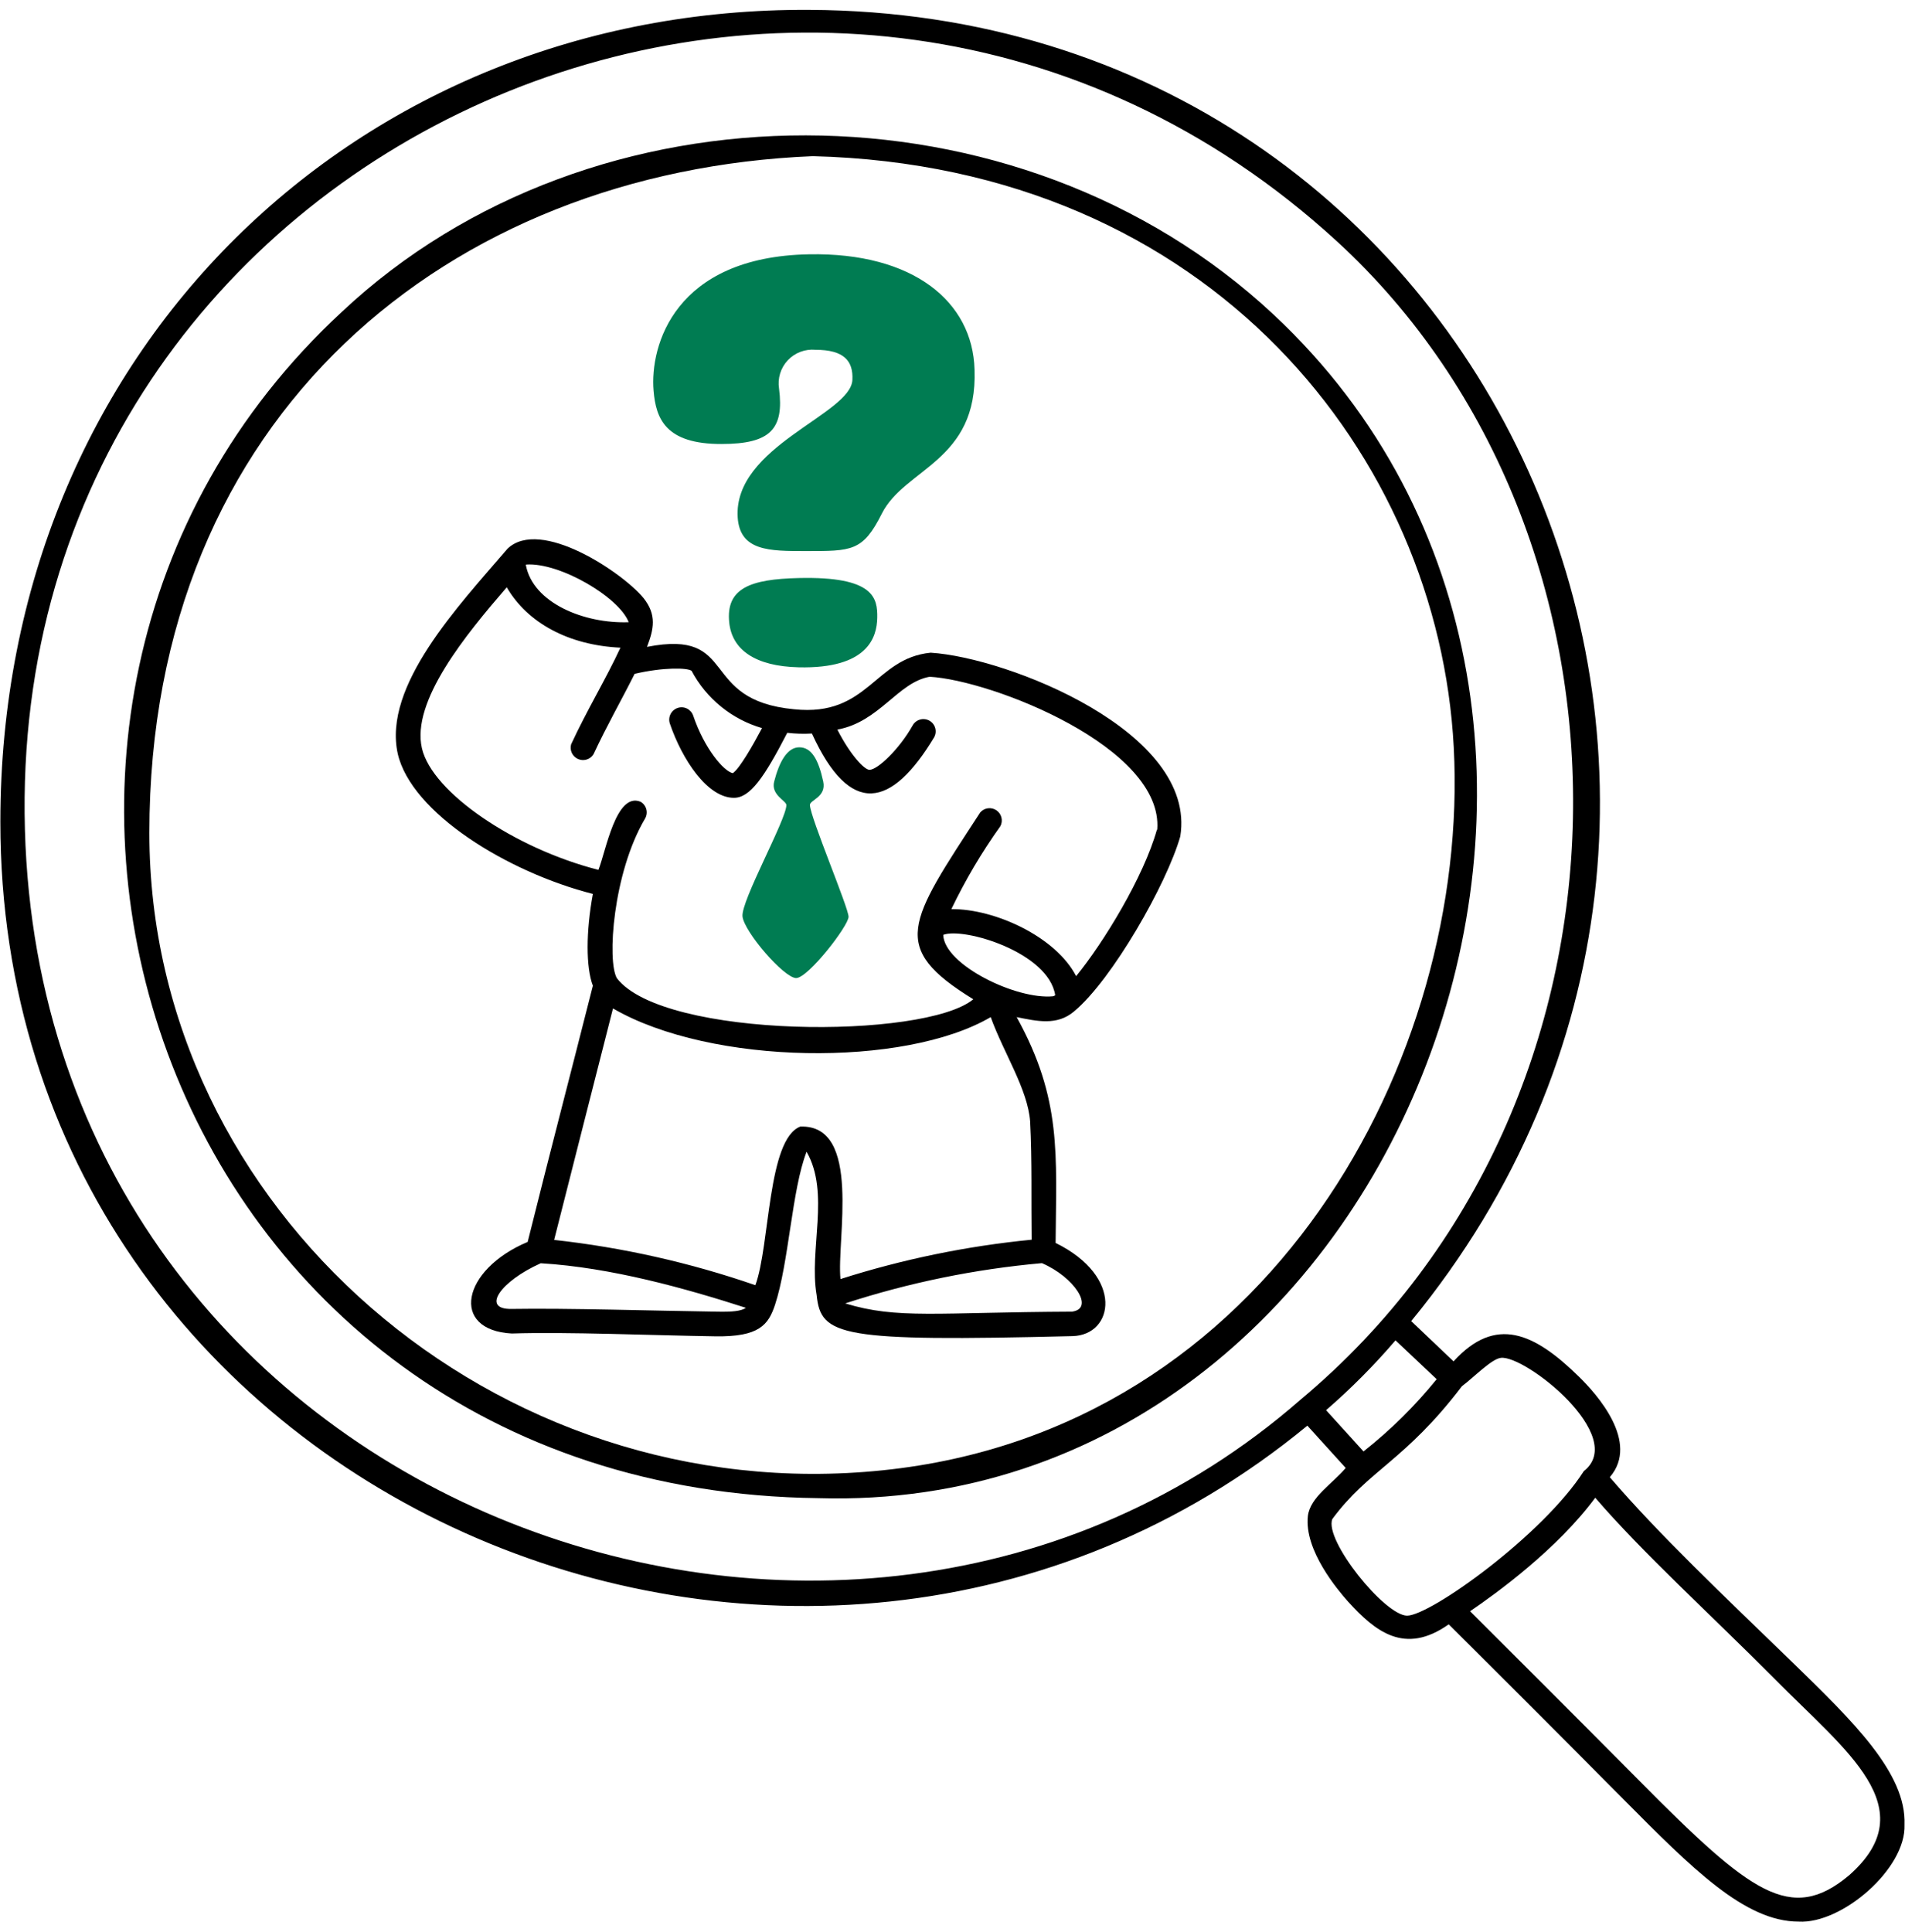 <svg width="142" height="144" viewBox="0 0 142 144" fill="none" xmlns="http://www.w3.org/2000/svg">
<path d="M61.362 58.238C61.002 56.588 60.485 55.695 59.577 55.695C58.67 55.695 58.077 56.805 57.71 58.238C57.44 59.25 58.617 59.678 58.617 60C58.617 61.08 55.22 67.148 55.347 68.303C55.475 69.458 58.452 72.893 59.345 72.893C60.237 72.893 63.252 69 63.252 68.325C63.252 67.65 60.417 60.968 60.372 60C60.357 59.618 61.617 59.408 61.362 58.238Z" fill="#007C52"/>
<path d="M59.533 43.08C55.94 43.163 54.088 43.83 54.358 46.403C54.568 48.428 56.293 49.658 59.54 49.733C64.693 49.853 65.368 47.483 65.39 46.035C65.413 44.588 65.18 42.945 59.533 43.08Z" fill="#007C52"/>
<path d="M72.643 27.533C72.501 22.5 68.098 18.803 60.298 18.953C50.286 19.14 48.433 25.763 48.718 29.123C48.891 31.185 49.596 33.105 53.788 33.09C57.441 33.09 58.453 31.965 58.071 28.965C58.011 28.587 58.038 28.2 58.151 27.834C58.263 27.468 58.458 27.132 58.72 26.853C58.982 26.574 59.304 26.358 59.662 26.222C60.02 26.087 60.404 26.035 60.786 26.07C62.908 26.07 63.613 26.895 63.538 28.32C63.403 30.9 54.651 33.263 54.988 38.565C55.153 41.078 57.366 41.07 60.043 41.07C63.493 41.07 64.311 41.108 65.728 38.288C67.423 34.89 72.898 34.403 72.643 27.533Z" fill="#007C52"/>
<path d="M133.557 123.84C128.442 118.883 123.642 114.345 119.997 110.093C122.247 107.475 119.015 103.89 117.687 102.593C114.372 99.345 111.492 98.01 108.35 101.46L105.192 98.46C137.172 59.513 111.417 0.96 60.32 0.735C26.705 0.548 0.027 26.1 0.027 61.253C0.027 111.623 59.862 137.183 97.452 106.253L100.31 109.403C99.327 110.58 97.67 111.57 97.49 112.973C97.197 115.545 99.74 118.523 100.49 119.37C102.5 121.568 104.69 123.39 107.99 121.058C111.117 124.17 115.205 128.243 120.972 134.055C126.147 139.268 130.062 143.213 134.067 143.213C137.292 143.408 142.092 139.268 141.965 135.99C142.107 132.143 138.14 128.295 133.557 123.84ZM96.957 104.303C62.877 134.1 3.252 112.193 1.857 61.83C0.432 10.268 61.902 -16.642 99.672 18C123.5 39.885 123.62 82.02 96.957 104.303ZM98.847 105.098C100.699 103.494 102.429 101.754 104.022 99.893L107.09 102.788C105.477 104.779 103.648 106.585 101.637 108.173L98.847 105.098ZM104.892 120.413C103.227 120.413 98.69 114.795 99.312 113.213C102.027 109.53 104.72 108.9 108.972 103.313C109.872 102.638 111.177 101.28 111.875 101.198C113.69 100.98 121.37 107.055 118.055 109.643C115.032 114.375 106.67 120.383 104.892 120.413ZM137.832 139.763C133.482 143.415 130.467 141.053 122.277 132.795C116.712 127.193 112.437 122.933 109.58 120.083C111.545 118.748 116.082 115.455 118.91 111.623C122.45 115.733 127.392 120.21 132.282 125.123C137.577 130.5 143.525 134.745 137.832 139.763Z" fill="black"/>
<path d="M69.371 48.645C65.163 49.058 64.736 53.438 59.201 52.86C51.963 52.185 55.151 46.86 48.228 48.21C48.731 46.905 48.978 45.825 47.958 44.558C46.376 42.653 40.278 38.558 37.833 40.89C34.188 45.143 28.518 51.105 29.651 56.183C30.671 60.585 37.811 64.995 44.193 66.623C43.676 69.428 43.668 72.09 44.193 73.463C42.363 80.693 41.193 85.103 39.333 92.558C34.391 94.635 33.536 99.135 38.148 99.383C42.266 99.248 48.648 99.525 53.321 99.593C56.591 99.645 57.273 98.738 57.768 97.253C58.811 94.08 59.021 88.673 60.123 85.838C61.886 88.898 60.288 93.135 60.873 96.518C61.181 99.585 62.613 100.005 79.946 99.578C83.021 99.503 83.816 95.153 78.686 92.633C78.731 86.063 79.166 81.915 75.783 75.803C77.283 76.103 78.783 76.463 80.058 75.383C82.893 73.028 86.966 65.888 87.978 62.34C89.253 54.548 75.086 48.998 69.371 48.645ZM39.221 42.075C41.726 41.903 46.158 44.513 46.863 46.373C43.556 46.493 39.731 44.948 39.198 42.113L39.221 42.075ZM53.381 97.755C48.693 97.688 42.303 97.485 38.126 97.553C35.838 97.59 37.308 95.49 40.308 94.148C45.558 94.463 51.101 96.023 55.601 97.47C55.248 97.71 54.633 97.785 53.381 97.755ZM79.946 97.755C69.813 97.8 66.896 98.333 63.003 97.14C67.762 95.591 72.681 94.584 77.666 94.14C80.096 95.19 81.588 97.5 79.946 97.748V97.755ZM76.788 83.603C76.938 86.498 76.863 89.49 76.901 92.393C72.061 92.865 67.284 93.848 62.651 95.325C62.343 92.453 64.286 83.783 59.651 83.963C57.198 84.915 57.401 92.82 56.306 95.783C51.447 94.103 46.416 92.971 41.306 92.408C42.986 85.763 44.073 81.525 45.693 75.158C53.028 79.41 67.443 79.56 73.848 75.803C74.808 78.465 76.616 81.188 76.788 83.595V83.603ZM78.498 74.25C75.768 74.52 70.391 71.918 70.308 69.675C71.808 69.083 78.168 70.965 78.656 74.175C78.607 74.208 78.554 74.233 78.498 74.25ZM86.238 61.83C85.248 65.363 82.248 70.268 80.216 72.75C78.716 69.833 74.171 67.725 70.916 67.755C71.952 65.594 73.174 63.526 74.568 61.575C74.674 61.377 74.702 61.147 74.648 60.928C74.594 60.71 74.462 60.519 74.277 60.392C74.091 60.265 73.866 60.211 73.643 60.24C73.42 60.268 73.216 60.378 73.068 60.548C67.691 68.798 66.266 70.598 72.551 74.475C68.913 77.475 49.473 77.43 45.986 72.908C45.236 71.64 45.693 65.063 48.071 61.028C48.135 60.923 48.178 60.807 48.197 60.686C48.216 60.565 48.21 60.441 48.18 60.322C48.15 60.203 48.096 60.091 48.022 59.994C47.948 59.896 47.855 59.814 47.748 59.753C45.911 59.003 45.161 63.458 44.606 64.83C38.351 63.233 32.208 59.055 31.451 55.77C30.641 52.253 34.728 47.295 37.773 43.77C39.318 46.425 42.386 48.09 46.248 48.27C45.183 50.573 43.751 52.92 42.573 55.47C42.512 55.684 42.53 55.912 42.623 56.113C42.716 56.314 42.879 56.475 43.081 56.566C43.283 56.658 43.512 56.673 43.724 56.609C43.937 56.546 44.119 56.408 44.238 56.22C45.251 54.045 46.301 52.223 47.306 50.22C49.451 49.718 51.251 49.763 51.551 49.995C52.096 51.022 52.842 51.928 53.744 52.661C54.645 53.394 55.685 53.939 56.801 54.263C56.118 55.553 55.143 57.263 54.626 57.623C53.951 57.488 52.511 55.808 51.671 53.333C51.632 53.219 51.571 53.114 51.492 53.024C51.412 52.934 51.316 52.86 51.208 52.807C51.1 52.754 50.983 52.723 50.862 52.715C50.742 52.708 50.622 52.724 50.508 52.763C50.278 52.842 50.089 53.008 49.981 53.225C49.872 53.443 49.855 53.695 49.931 53.925C50.838 56.588 52.721 59.46 54.708 59.46C55.908 59.46 56.958 57.96 58.683 54.615C59.293 54.685 59.908 54.702 60.521 54.668C63.378 60.923 66.461 60.218 69.633 54.945C69.749 54.734 69.776 54.485 69.709 54.253C69.642 54.022 69.487 53.826 69.276 53.708C69.066 53.591 68.818 53.561 68.585 53.626C68.353 53.69 68.156 53.844 68.036 54.053C67.053 55.815 65.418 57.375 64.811 57.375C64.451 57.375 63.408 56.318 62.418 54.375C65.561 53.798 66.918 50.858 69.296 50.438C73.931 50.693 86.748 55.703 86.261 61.838L86.238 61.83Z" fill="black"/>
<path d="M94.932 23.445C75.882 5.648 44.172 5.693 25.482 23.243C-6.963 53.251 11.449 111.075 61.002 111.653C104.472 112.95 127.092 53.498 94.932 23.445ZM65.817 109.576C36.949 112.576 11.134 90.076 11.134 62.078C11.134 30.901 33.499 12.751 60.589 11.64C90.387 12.39 107.239 34.178 108.364 55.696C109.579 78.833 94.654 106.598 65.817 109.576Z" fill="black"/>
</svg>
